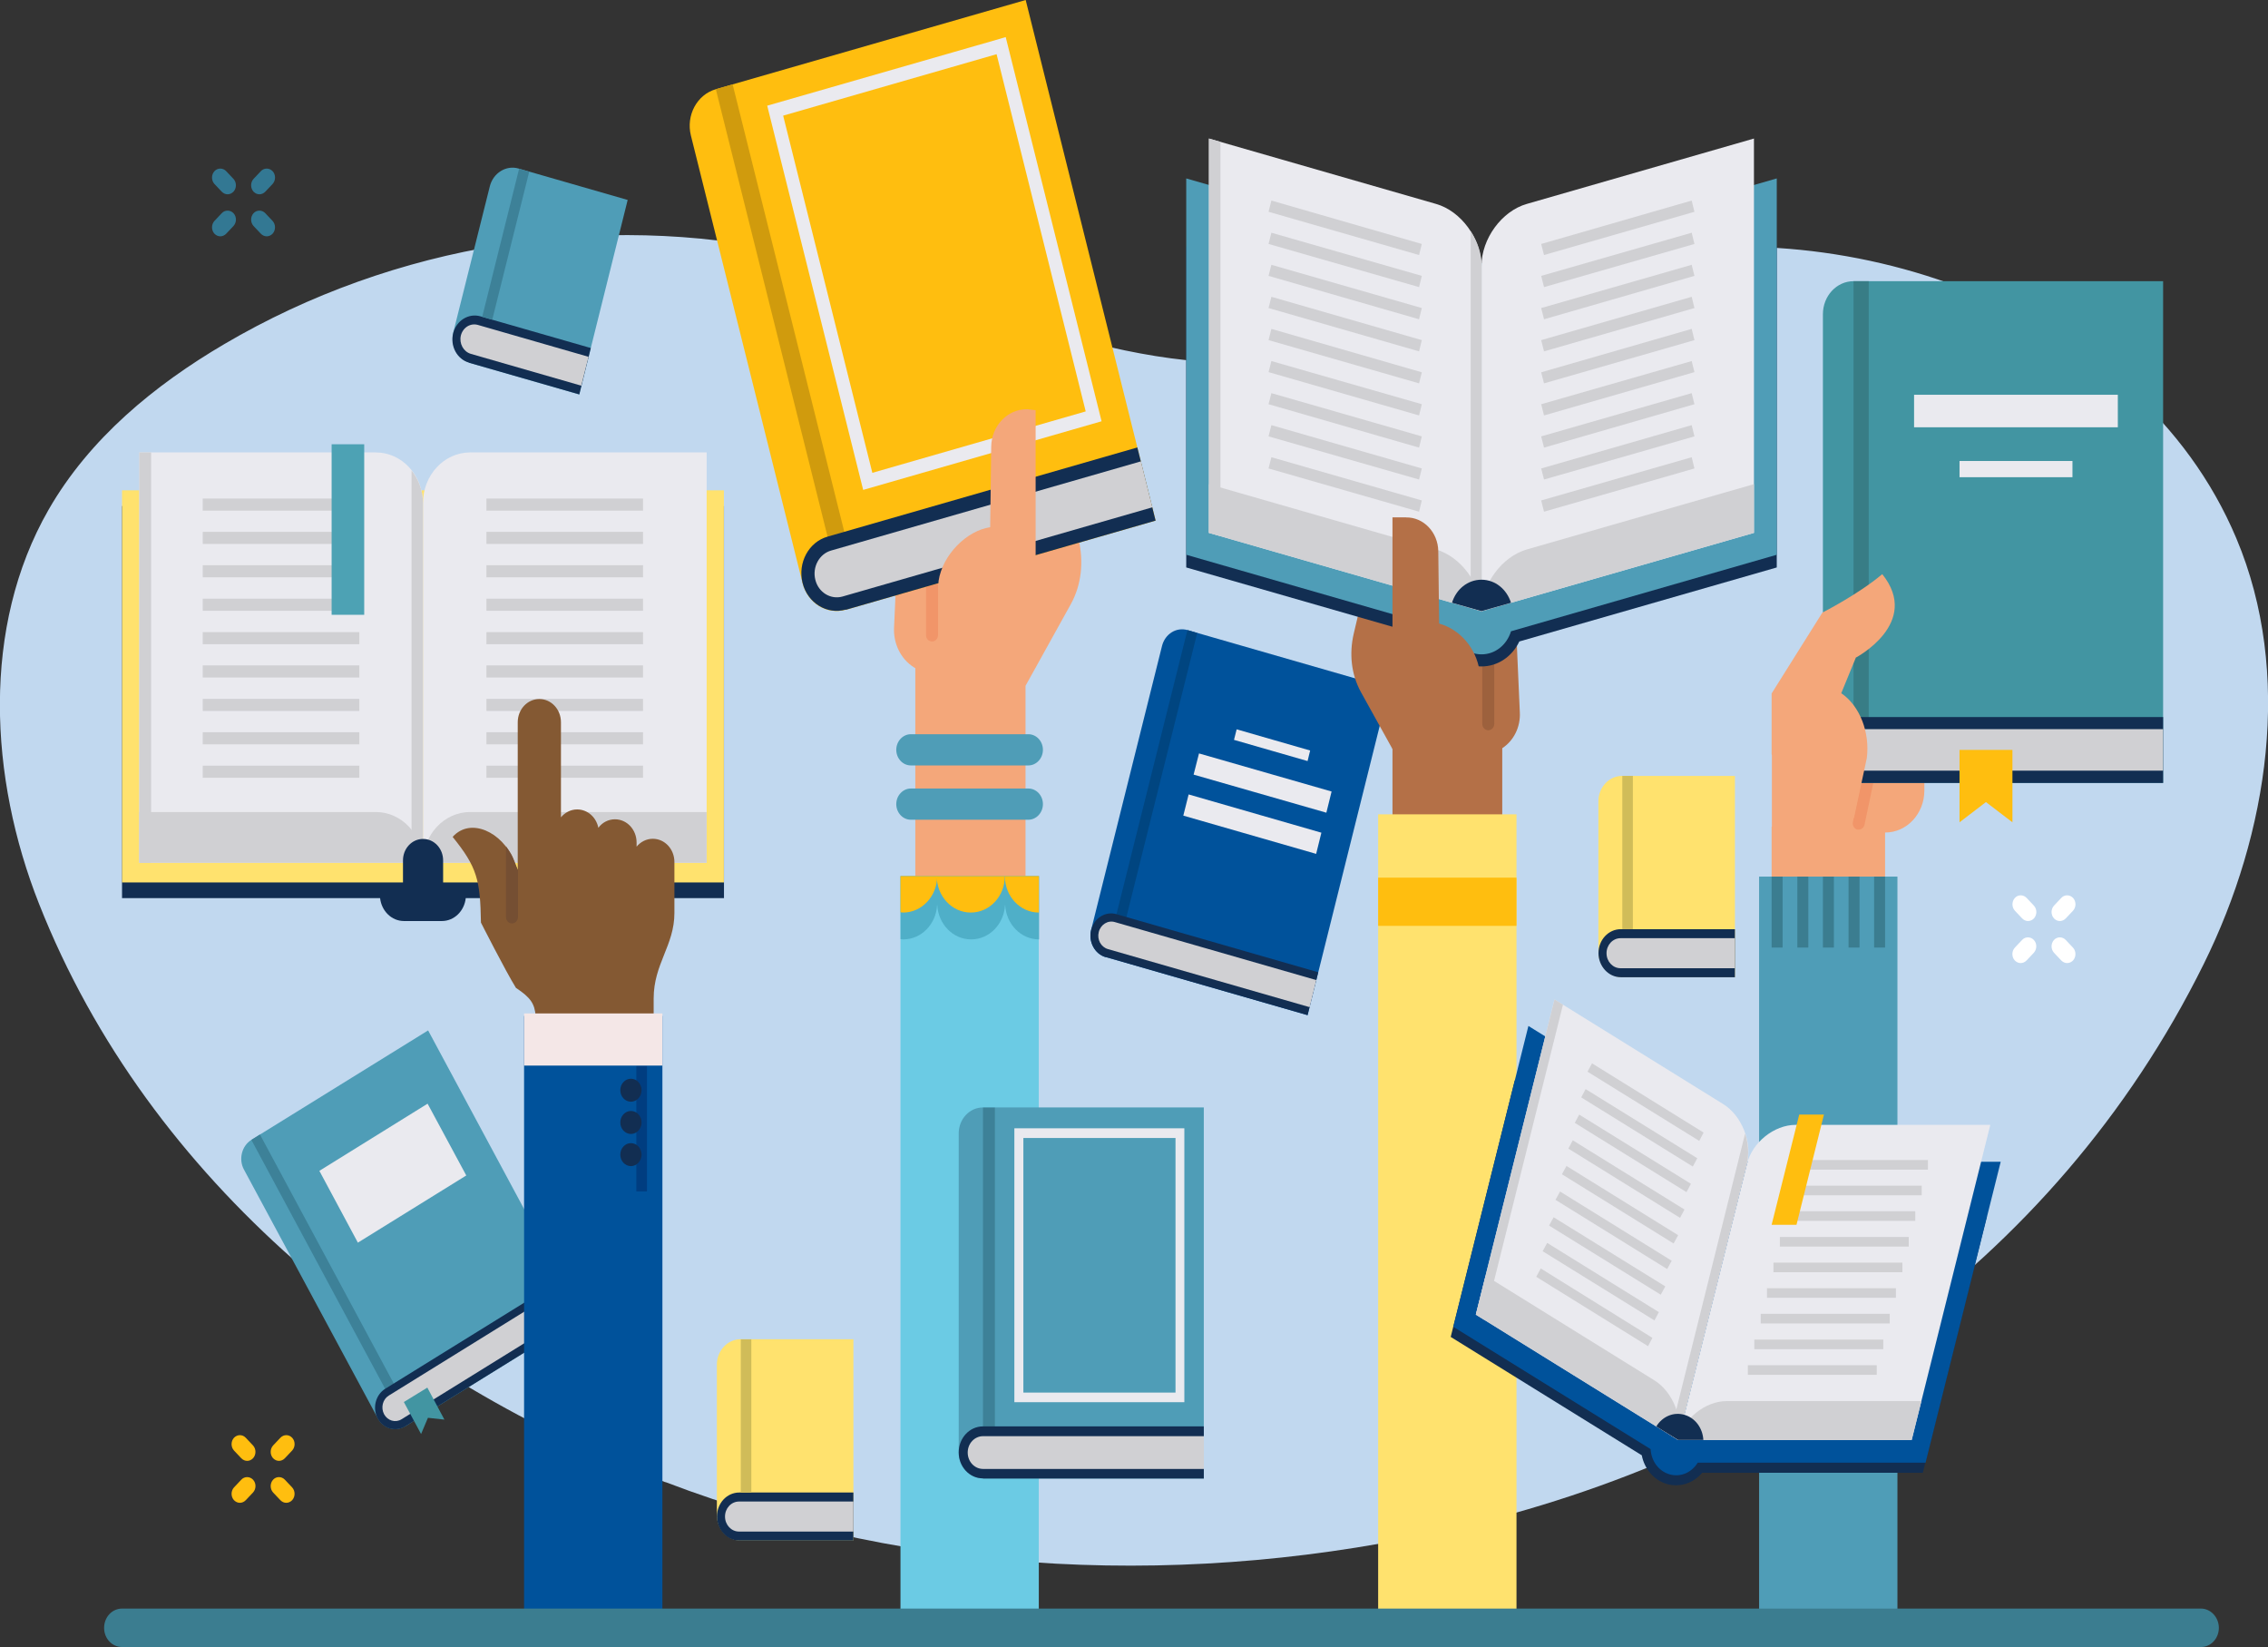 <?xml version="1.0" encoding="UTF-8"?><svg id="Layer_2" xmlns="http://www.w3.org/2000/svg" xmlns:xlink="http://www.w3.org/1999/xlink" viewBox="0 0 264.46 192"><rect x="0" y="0" width="264.46" height="192" fill="#333333" stroke="none"/><defs><style>.cls-1{fill:none;}.cls-2{clip-path:url(#clippath);}.cls-3{fill:#f4a77a;}.cls-4{fill:#00529b;}.cls-5{fill:#004580;}.cls-6{fill:#003d80;}.cls-7{fill:#eaeaef;}.cls-8{fill:#f4e7e7;}.cls-9{fill:#fff;}.cls-10{fill:#ffe26e;}.cls-11{fill:#ffbe0f;}.cls-12{fill:#f19569;}.cls-13{fill:#9d613d;}.cls-14{fill:#9db1c3;}.cls-15{fill:#9dbcd0;}.cls-16{fill:#b47047;}.cls-17{fill:#c1d8ef;}.cls-18{fill:#afacac;}.cls-19{fill:#d0bc59;}.cls-20{fill:#d0d0d3;}.cls-21{fill:#d09b0d;}.cls-22{fill:#d5bc5e;}.cls-23{fill:#122e52;}.cls-24{fill:#4295a2;}.cls-25{fill:#3d8198;}.cls-26{fill:#6bcbe4;}.cls-27{fill:#387d86;}.cls-28{fill:#3b7d90;}.cls-29{fill:#845933;}.cls-30{fill:#754f33;}.cls-31{fill:#4fafc8;}.cls-32{fill:#4f9db7;}.cls-33{fill:#337893;}.cls-34{fill:#4da2b4;}.cls-35{clip-path:url(#clippath-1);}.cls-36{clip-path:url(#clippath-4);}.cls-37{clip-path:url(#clippath-3);}.cls-38{clip-path:url(#clippath-2);}.cls-39{clip-path:url(#clippath-7);}.cls-40{clip-path:url(#clippath-8);}.cls-41{clip-path:url(#clippath-6);}.cls-42{clip-path:url(#clippath-5);}.cls-43{clip-path:url(#clippath-9);}.cls-44{clip-path:url(#clippath-20);}.cls-45{clip-path:url(#clippath-21);}.cls-46{clip-path:url(#clippath-24);}.cls-47{clip-path:url(#clippath-23);}.cls-48{clip-path:url(#clippath-22);}.cls-49{clip-path:url(#clippath-25);}.cls-50{clip-path:url(#clippath-14);}.cls-51{clip-path:url(#clippath-13);}.cls-52{clip-path:url(#clippath-12);}.cls-53{clip-path:url(#clippath-10);}.cls-54{clip-path:url(#clippath-15);}.cls-55{clip-path:url(#clippath-17);}.cls-56{clip-path:url(#clippath-16);}.cls-57{clip-path:url(#clippath-19);}.cls-58{clip-path:url(#clippath-11);}.cls-59{clip-path:url(#clippath-18);}</style><clipPath id="clippath"><rect class="cls-1" width="264.46" height="192"/></clipPath><clipPath id="clippath-1"><rect class="cls-1" width="264.46" height="192"/></clipPath><clipPath id="clippath-2"><rect class="cls-1" width="264.46" height="192"/></clipPath><clipPath id="clippath-3"><rect class="cls-1" width="264.46" height="192"/></clipPath><clipPath id="clippath-4"><rect class="cls-1" width="264.46" height="192"/></clipPath><clipPath id="clippath-5"><rect class="cls-1" width="264.46" height="192"/></clipPath><clipPath id="clippath-6"><rect class="cls-1" width="264.46" height="192"/></clipPath><clipPath id="clippath-7"><rect class="cls-1" width="264.46" height="192"/></clipPath><clipPath id="clippath-8"><rect class="cls-1" width="264.46" height="192"/></clipPath><clipPath id="clippath-9"><rect class="cls-1" width="264.46" height="192"/></clipPath><clipPath id="clippath-10"><rect class="cls-1" width="264.46" height="192"/></clipPath><clipPath id="clippath-11"><rect class="cls-1" width="264.46" height="192"/></clipPath><clipPath id="clippath-12"><rect class="cls-1" width="264.46" height="192"/></clipPath><clipPath id="clippath-13"><rect class="cls-1" width="264.46" height="192"/></clipPath><clipPath id="clippath-14"><rect class="cls-1" width="264.46" height="192"/></clipPath><clipPath id="clippath-15"><rect class="cls-1" width="264.46" height="192"/></clipPath><clipPath id="clippath-16"><rect class="cls-1" width="264.46" height="192"/></clipPath><clipPath id="clippath-17"><rect class="cls-1" width="264.46" height="192"/></clipPath><clipPath id="clippath-18"><rect class="cls-1" width="264.46" height="192"/></clipPath><clipPath id="clippath-19"><rect class="cls-1" width="264.46" height="192"/></clipPath><clipPath id="clippath-20"><rect class="cls-1" width="264.46" height="192"/></clipPath><clipPath id="clippath-21"><rect class="cls-1" width="264.46" height="192"/></clipPath><clipPath id="clippath-22"><rect class="cls-1" width="264.46" height="192"/></clipPath><clipPath id="clippath-23"><rect class="cls-1" width="264.46" height="192"/></clipPath><clipPath id="clippath-24"><rect class="cls-1" width="264.46" height="192"/></clipPath><clipPath id="clippath-25"><rect class="cls-1" width="264.46" height="192"/></clipPath></defs><g id="Layer_2-2"><g id="Layer_1-2"><g><g class="cls-2"><g><path class="cls-17" d="M77.59,172.77c29.17,11.16,61.59,12.41,92,5.41,36.69-8.44,69.84-30.36,87.37-65.79,7.56-15.27,10.43-33.92,3.81-49.63-11.5-27.33-46.72-38.63-73.06-32.27-13.05,3.17-25.22,10.23-38.56,11.57-19.45,1.96-37.83-8.42-56.93-12.59-22.26-4.88-46.22-1.02-66.06,10.64-8.12,4.77-15.71,10.98-20.49,19.3-7.85,13.67-6.93,31.26-1.12,45.95,12.88,32.64,41.93,55.53,73.04,67.43"/><path class="cls-10" d="M86.35,179.59h13.16v-23.47h-13.16c-1.51,0-2.76,1.33-2.76,2.96v17.55c0,1.63,1.24,2.96,2.76,2.96"/><path class="cls-23" d="M86.2,179.59h13.31v-5.6h-13.31c-1.45,0-2.6,1.26-2.6,2.79s1.17,2.81,2.6,2.81"/></g></g><rect class="cls-19" x="86.38" y="156.13" width="1.23" height="17.87"/><g class="cls-35"><g><path class="cls-20" d="M99.51,175.05v3.49h-13.34c-.9,0-1.63-.78-1.63-1.75s.73-1.75,1.63-1.75h13.34v.02Z"/><path class="cls-10" d="M189.14,113.92h13.16v-23.47h-13.16c-1.51,0-2.76,1.33-2.76,2.96v17.55c0,1.63,1.23,2.96,2.76,2.96"/><path class="cls-23" d="M188.99,113.92h13.31v-5.6h-13.31c-1.45,0-2.6,1.26-2.6,2.79s1.17,2.81,2.6,2.81"/></g></g><rect class="cls-19" x="189.17" y="90.45" width="1.23" height="17.87"/><g class="cls-38"><g><path class="cls-20" d="M202.3,109.38v3.49h-13.34c-.9,0-1.63-.78-1.63-1.75s.73-1.75,1.63-1.75h13.34v.02Z"/><path class="cls-32" d="M54.83,42.32l12.71,3.66,5.65-22.67-12.71-3.66c-1.46-.43-2.98,.51-3.37,2.09l-4.24,16.95c-.39,1.58,.48,3.2,1.96,3.62"/><path class="cls-23" d="M54.7,42.29l12.85,3.69,1.34-5.41-12.85-3.69c-1.4-.41-2.83,.49-3.2,1.97-.37,1.5,.46,3.03,1.84,3.42"/></g></g><polyline class="cls-25" points="60.53 19.67 56.23 36.93 57.4 37.27 61.71 20.01 61.4 19.93 60.53 19.67"/><g class="cls-37"><g><path class="cls-20" d="M68.63,41.59l-.85,3.37-12.88-3.71c-.87-.26-1.38-1.21-1.16-2.14,.24-.94,1.12-1.48,1.99-1.23l12.88,3.71h.02Z"/><path class="cls-32" d="M47.26,166.27l20.61-12.76-17.95-33.39-20.61,12.76c-1.12,.7-1.51,2.25-.87,3.45l15.61,29c.65,1.21,2.09,1.62,3.22,.92"/><path class="cls-14" d="M29.94,132.49l-.63,.39,.63-.39Z"/></g></g><polygon class="cls-25" points="30.31 132.25 29.94 132.49 29.31 132.88 29.31 132.88 45.12 162.29 46.12 161.66 30.31 132.25"/><g class="cls-36"><g><path class="cls-23" d="M47.26,166.27l20.61-12.76-2.35-4.37-20.61,12.76c-1.12,.7-1.51,2.25-.87,3.45s2.09,1.62,3.22,.92"/><path class="cls-20" d="M65.95,149.93l1.48,2.76-20.61,12.76c-.71,.44-1.62,.17-2.03-.58-.41-.77-.17-1.74,.54-2.18l20.61-12.76Z"/></g></g><polygon class="cls-24" points="51.82 165.49 49.9 165.28 49.1 167.17 47.09 163.44 49.83 161.76 51.82 165.49"/><polygon class="cls-7" points="49.86 128.66 37.24 136.49 41.73 144.86 54.37 137.03 49.86 128.66"/><g class="cls-42"><path class="cls-4" d="M128.95,111.57l23.52,6.77,9.51-38.12-23.52-6.77c-1.29-.37-2.6,.44-2.96,1.84l-8.27,33.12c-.34,1.38,.43,2.81,1.7,3.17"/></g><polygon class="cls-5" points="138.46 73.45 130.07 107.04 131.23 107.37 139.6 73.79 138.46 73.45"/><g class="cls-41"><g><path class="cls-23" d="M128.95,111.57l23.52,6.77,1.24-5-23.52-6.77c-1.29-.37-2.6,.44-2.96,1.84-.34,1.38,.43,2.81,1.7,3.17"/><path class="cls-20" d="M153.49,114.26l-.78,3.15-23.52-6.77c-.82-.24-1.29-1.12-1.07-1.99,.22-.87,1.06-1.4,1.87-1.16l23.52,6.77h-.02Z"/></g></g><polyline class="cls-7" points="155.27 92.27 139.81 87.83 139.18 90.3 154.66 94.74"/><polyline class="cls-7" points="154.08 97.07 138.6 92.61 137.98 95.08 153.47 99.54"/><polyline class="cls-7" points="143.89 86.25 152.47 88.72 152.77 87.49 144.2 85.02"/><g class="cls-39"><path class="cls-23" d="M84.41,58.99H14.23v45.71h30.09c.17,1.5,1.34,2.67,2.79,2.67h4.41c1.45,0,2.62-1.17,2.79-2.67h30.11V58.99Z"/></g><rect class="cls-10" x="14.23" y="57.16" width="70.18" height="45.71"/><g class="cls-40"><g><path class="cls-7" d="M49.32,100.58H16.24V52.74h27.57c3.05,0,5.51,2.65,5.51,5.92v41.92Z"/><path class="cls-20" d="M49.32,100.58H16.24v-5.92h27.57c3.05,0,5.51,2.65,5.51,5.92"/><path class="cls-7" d="M49.32,100.58h33.08V52.74h-27.57c-3.05,0-5.51,2.65-5.51,5.92v41.92Z"/><path class="cls-20" d="M49.32,100.58h33.08v-5.92h-27.57c-3.05,0-5.51,2.65-5.51,5.92"/><path class="cls-20" d="M47.99,100.58h1.33V58.66c0-1.46-.51-2.77-1.33-3.81v45.73Z"/></g></g><rect class="cls-20" x="16.24" y="52.74" width="1.38" height="47.84"/><rect class="cls-20" x="23.64" y="58.12" width="18.26" height="1.41"/><rect class="cls-20" x="23.64" y="62" width="18.26" height="1.41"/><rect class="cls-20" x="23.64" y="65.89" width="18.26" height="1.41"/><rect class="cls-20" x="23.64" y="69.79" width="18.26" height="1.41"/><rect class="cls-20" x="23.64" y="73.69" width="18.26" height="1.41"/><rect class="cls-20" x="23.64" y="77.57" width="18.26" height="1.41"/><rect class="cls-20" x="23.64" y="81.47" width="18.26" height="1.41"/><rect class="cls-20" x="23.64" y="85.36" width="18.26" height="1.41"/><rect class="cls-20" x="23.64" y="89.26" width="18.26" height="1.41"/><rect class="cls-20" x="56.72" y="58.12" width="18.26" height="1.41"/><rect class="cls-20" x="56.72" y="62" width="18.26" height="1.41"/><rect class="cls-20" x="56.72" y="65.89" width="18.26" height="1.41"/><rect class="cls-20" x="56.72" y="69.79" width="18.26" height="1.41"/><rect class="cls-20" x="56.72" y="73.69" width="18.26" height="1.41"/><rect class="cls-20" x="56.72" y="77.57" width="18.26" height="1.41"/><rect class="cls-20" x="56.72" y="81.47" width="18.26" height="1.41"/><rect class="cls-20" x="56.72" y="85.36" width="18.26" height="1.41"/><rect class="cls-20" x="56.72" y="89.26" width="18.26" height="1.41"/><g class="cls-43"><path class="cls-23" d="M49.32,97.8h0c-1.29,0-2.33,1.12-2.33,2.5v2.91h4.68v-2.91c0-1.38-1.04-2.5-2.33-2.5"/></g><rect class="cls-34" x="38.67" y="51.79" width="3.8" height="19.88"/><g class="cls-53"><path class="cls-29" d="M76.22,118.43v-2.03c0-4.05,2.42-6.18,2.42-9.97v-5.94c0-1.5-1.12-2.71-2.52-2.71-.75,0-1.43,.36-1.89,.92v-.48c0-1.5-1.12-2.71-2.52-2.71-.78,0-1.48,.37-1.94,.99-.24-1.23-1.26-2.14-2.47-2.14-.75,0-1.43,.36-1.89,.92v-11.08c0-1.5-1.12-2.71-2.52-2.71s-2.52,1.21-2.52,2.71v17.14l-.03,.05c-.17-.44-.34-.85-.46-1.16-1.28-3.17-4.99-5.02-7.1-2.67,2.84,3.52,3.22,4.99,3.3,9.99,0,0,2.84,5.6,4.08,7.61,1.72,1.14,2.18,1.84,2.3,3.28h13.72l.03-.02Z"/></g><rect class="cls-4" x="61.11" y="118.43" width="16.13" height="70.78"/><rect class="cls-6" x="74.2" y="124.25" width="1.24" height="14.64"/><rect class="cls-8" x="61.11" y="118.14" width="16.13" height="6.08"/><g class="cls-58"><g><path class="cls-23" d="M74.81,127.09c0,.73-.56,1.34-1.24,1.34s-1.24-.6-1.24-1.34,.56-1.34,1.24-1.34,1.24,.6,1.24,1.34"/><path class="cls-23" d="M74.81,130.85c0,.75-.56,1.34-1.24,1.34s-1.24-.6-1.24-1.34,.56-1.34,1.24-1.34,1.24,.6,1.24,1.34"/><path class="cls-23" d="M74.81,134.6c0,.73-.56,1.34-1.24,1.34s-1.24-.6-1.24-1.34,.56-1.34,1.24-1.34,1.24,.6,1.24,1.34"/><path class="cls-22" d="M60.06,100.58h0c.09,.24,.2,.51,.31,.8h0c-.05-.17-.17-.48-.31-.8"/><path class="cls-18" d="M59.94,100.29c.03,.09,.07,.19,.12,.29h0c-.03-.1-.09-.19-.12-.29"/><path class="cls-30" d="M59,98.65v8.25c0,.43,.32,.75,.7,.75s.7-.34,.7-.75v-5.43l-.03-.1h0c-.12-.27-.22-.54-.31-.78-.03-.1-.09-.2-.12-.29-.1-.26-.2-.48-.29-.65-.2-.37-.63-.97-.65-1h0"/><path class="cls-3" d="M104.65,64.06c0-.09,.05-.19,.07-.27,.03-.26,.1-.51,.17-.75,.27-.94,5.09-9.41,5.09-9.41l8.7-7.98s.17,.12,.24,.17c2.03,1.31,3.64,3.39,4.27,6.04,0,0,2.59,10.99,2.6,11.1,.56,2.47,.36,5.16-.95,7.51l-5.26,9.48v43.31l-12.85-.46v-44.91l-.17-.1c-1.57-1-2.4-2.81-2.31-4.63l.41-9.05v-.03Z"/><path class="cls-12" d="M109.39,67.99l-1.41,.41v5.63c0,.43,.31,.75,.7,.75s.7-.34,.7-.75v-6.04h.02Z"/><path class="cls-32" d="M121.61,87.41c0,1-.77,1.82-1.7,1.82h-13.7c-.94,0-1.7-.82-1.7-1.82s.77-1.82,1.7-1.82h13.7c.94,0,1.7,.82,1.7,1.82"/><path class="cls-32" d="M121.61,93.74c0,1-.77,1.82-1.7,1.82h-13.7c-.94,0-1.7-.82-1.7-1.82s.77-1.82,1.7-1.82h13.7c.94,0,1.7,.82,1.7,1.82"/><path class="cls-11" d="M98.62,71.09l36.13-10.4L119.6,0l-36.13,10.4c-2.2,.63-3.49,3.05-2.91,5.39l13.02,52.18c.58,2.35,2.84,3.74,5.04,3.11"/></g></g><path class="cls-20" d="M84.22,10.18l1.19-.34-1.19,.34Z"/><polyline class="cls-21" points="85.43 9.84 84.22 10.18 83.47 10.4 96.7 63.36 98.65 62.8 85.43 9.84"/><g class="cls-52"><g><path class="cls-23" d="M98.62,71.09l36.13-10.4-2.13-8.53-36.13,10.4c-2.2,.63-3.49,3.05-2.91,5.39s2.84,3.74,5.04,3.11"/><path class="cls-20" d="M133.03,53.76l1.34,5.38-36.13,10.4c-1.38,.39-2.81-.48-3.17-1.96-.37-1.48,.46-3.01,1.84-3.4l36.13-10.4-.02-.02Z"/></g></g><polygon class="cls-7" points="116.75 5.33 116.01 5.53 126.6 47.96 101.72 55.12 91.32 13.48 116.93 6.11 116.75 5.33 116.01 5.53 116.75 5.33 116.54 4.54 89.46 12.32 100.65 57.11 128.45 49.11 117.27 4.32 116.54 4.54 116.75 5.33"/><rect class="cls-26" x="105" y="102.13" width="16.13" height="87.07"/><path class="cls-15" d="M121.14,102.13h0v7.39h0v-7.39Zm-14.41,0h-1.74v7.35h0v-7.35h1.74Z"/><g class="cls-51"><g><path class="cls-31" d="M121.14,102.13h-16.13v7.35c.1,0,.2,.03,.31,.03,2.11,0,3.83-1.77,3.95-4h.02c.12,2.23,1.84,4,3.95,4s3.83-1.77,3.95-4h.02c.12,2.23,1.84,4,3.95,4v-7.39Z"/><path class="cls-11" d="M117.17,102.13c0,2.35-1.77,4.25-3.97,4.25s-3.97-1.91-3.97-4.25h7.93Z"/><path class="cls-11" d="M105,102.13v4.22c.1,0,.2,.03,.31,.03,2.18,0,3.97-1.91,3.97-4.25h-4.27Z"/><path class="cls-11" d="M121.14,102.13h-3.97c0,2.35,1.77,4.25,3.97,4.25v-4.25Z"/><path class="cls-3" d="M119.77,47.7l.99,.12v29.97l-6.23,.15-3-1.91c-1.57-1-2.23-2.81-2.14-4.63l.05-3.66c.46-3.1,3.32-5.89,6.02-6.28l.12-9.38c.03-2.45,1.91-4.41,4.19-4.37"/></g></g><polygon class="cls-16" points="175.17 130.44 162.37 130.9 162.37 84.96 175.17 84.96 175.17 130.44"/><g class="cls-50"><g><path class="cls-16" d="M176.87,74.95s-.03-.15-.05-.24c-.03-.22-.09-.46-.15-.68-.24-.83-4.58-8.48-4.58-8.48l-7.83-7.18s-.14,.1-.22,.15c-1.82,1.19-3.28,3.05-3.85,5.43,0,0-2.33,9.89-2.35,9.97-.51,2.23-.31,4.65,.85,6.76l4.73,8.53h0l.09,.15,.03-.15,11.45,1.33v-3.2l.15-.1c1.4-.9,2.16-2.52,2.08-4.17l-.36-8.15v.03Z"/><path class="cls-13" d="M173.54,74.42c-.39,0-.7,.34-.7,.75v9.21c0,.41,.31,.75,.7,.75s.7-.34,.7-.75v-9.21c0-.41-.31-.75-.7-.75"/></g></g><rect class="cls-10" x="160.7" y="94.93" width="16.13" height="94.26"/><g class="cls-54"><g><path class="cls-23" d="M138.32,28.74v37.41l30.02,8.63c.83,1.77,2.52,2.91,4.41,2.91s3.57-1.14,4.41-2.91l30.02-8.63V28.74l-34.43,9.9-34.43-9.9Z"/><path class="cls-32" d="M207.18,20.8l-34.43,9.9-34.43-9.9v43.87l30.99,8.92c.48,1.55,1.82,2.69,3.44,2.69s2.96-1.12,3.44-2.69l30.99-8.92V20.8Z"/><path class="cls-7" d="M172.75,71.26l-31.79-9.14V16.15l26.48,7.62c2.93,.83,5.29,4.07,5.29,7.22v40.27h.02Z"/><path class="cls-20" d="M172.75,71.26l-31.79-9.14v-5.68l26.48,7.61c2.93,.85,5.29,4.07,5.29,7.22"/><path class="cls-7" d="M172.75,71.26l31.77-9.14V16.15l-26.48,7.62c-2.93,.83-5.29,4.07-5.29,7.22v40.27Z"/><path class="cls-20" d="M172.75,71.26l31.77-9.14v-5.68l-26.48,7.61c-2.93,.85-5.29,4.07-5.29,7.22"/><path class="cls-20" d="M171.49,70.88l1.28,.36V30.97c0-1.4-.49-2.81-1.28-4.02v43.92Z"/></g></g><polygon class="cls-20" points="140.98 62.12 142.31 62.49 142.31 16.54 140.98 16.15 140.98 62.12"/><polyline class="cls-20" points="147.92 24.69 165.47 29.73 165.79 28.44 148.25 23.38"/><polyline class="cls-20" points="147.92 28.44 165.47 33.47 165.79 32.16 148.25 27.13"/><polyline class="cls-20" points="147.92 32.16 165.47 37.22 165.79 35.91 148.25 30.87"/><polyline class="cls-20" points="147.92 35.91 165.47 40.96 165.79 39.65 148.25 34.6"/><polyline class="cls-20" points="147.92 39.65 165.47 44.69 165.79 43.4 148.25 38.34"/><polyline class="cls-20" points="147.92 43.38 165.47 48.43 165.79 47.12 148.25 42.09"/><polyline class="cls-20" points="147.92 47.12 165.47 52.18 165.79 50.87 148.25 45.83"/><polyline class="cls-20" points="147.92 50.87 165.47 55.9 165.79 54.61 148.25 49.56"/><polyline class="cls-20" points="147.92 54.61 165.47 59.65 165.79 58.34 148.25 53.3"/><polyline class="cls-20" points="180.04 29.73 197.58 24.69 197.26 23.38 179.71 28.44"/><polyline class="cls-20" points="180.04 33.47 197.58 28.44 197.26 27.13 179.71 32.16"/><polyline class="cls-20" points="180.04 37.22 197.58 32.16 197.26 30.87 179.71 35.91"/><polyline class="cls-20" points="180.04 40.96 197.58 35.91 197.26 34.6 179.71 39.65"/><polyline class="cls-20" points="180.04 44.69 197.58 39.65 197.26 38.34 179.71 43.4"/><polyline class="cls-20" points="180.04 48.43 197.58 43.38 197.26 42.09 179.71 47.12"/><polyline class="cls-20" points="180.04 52.18 197.58 47.12 197.26 45.83 179.71 50.87"/><polyline class="cls-20" points="180.04 55.9 197.58 50.87 197.26 49.56 179.71 54.61"/><polyline class="cls-20" points="180.04 59.65 197.58 54.61 197.26 53.3 179.71 58.34"/><g class="cls-56"><g><path class="cls-23" d="M176.19,70.27c-.48-1.55-1.82-2.69-3.44-2.69s-2.96,1.12-3.44,2.69l3.44,.97,3.44-.97Z"/><path class="cls-16" d="M163.95,60.31h-1.58v26.99l5.6,.14,2.69-1.72c1.41-.9,2.14-2.52,2.08-4.17l-.2-3.28c-.43-2.79-2.33-4.9-4.73-5.58l-.1-8.44c-.03-2.2-1.72-3.97-3.76-3.93"/></g></g><polygon class="cls-3" points="206.58 141.86 219.81 142.32 219.81 96.37 206.58 96.37 206.58 141.86"/><g class="cls-55"><g><path class="cls-3" d="M209.24,80.22l7.23-7.78c1.74-1.85,4.02-2.71,6.3-2.72h1.62v22.43c0,2.71-2.04,4.9-4.56,4.9h-10.89l-2.33,.73v-10.84c0-2.62,1.06-4.97,2.65-6.71"/><path class="cls-12" d="M218.46,91.27h-1.45l-.95,4.54c-.09,.41,.15,.82,.53,.9h.15c.32,0,.61-.24,.68-.6l1.02-4.87,.02,.02Z"/></g></g><rect class="cls-32" x="205.12" y="102.19" width="16.13" height="87.01"/><g class="cls-59"><path class="cls-24" d="M216.13,91.27h36.1V32.78h-36.1c-1.97,0-3.57,1.72-3.57,3.85v50.82c0,2.11,1.6,3.83,3.57,3.83"/></g><rect class="cls-27" x="216.13" y="32.78" width="1.77" height="51.53"/><g class="cls-57"><g><path class="cls-23" d="M216.13,91.27h36.1v-7.68h-36.1c-1.97,0-3.57,1.72-3.57,3.85s1.6,3.83,3.57,3.83"/><path class="cls-20" d="M252.23,85.01v4.83h-36.1c-1.24,0-2.25-1.09-2.25-2.42s1-2.42,2.25-2.42h36.1Z"/></g></g><polyline class="cls-7" points="223.19 49.81 246.95 49.81 246.95 46.02 223.19 46.02"/><polyline class="cls-7" points="241.66 53.74 228.49 53.74 228.49 55.63 241.66 55.63"/><polygon class="cls-11" points="234.66 95.86 231.57 93.5 228.49 95.86 228.49 87.42 234.66 87.42 234.66 95.86"/><g class="cls-44"><path class="cls-3" d="M206.58,80.84l5.92-9.43s4.2-2.13,6.98-4.48c4.58,5.7-3.08,9.73-3.08,9.73l-1.7,4.15c2.2,1.5,3.35,4.61,2.98,7.56l-1.5,6.98-9.6-7.4v-7.11Z"/></g><rect class="cls-28" x="218.53" y="102.19" width="1.28" height="8.27"/><rect class="cls-28" x="215.55" y="102.19" width="1.28" height="8.27"/><rect class="cls-28" x="212.56" y="102.19" width="1.28" height="8.27"/><rect class="cls-28" x="209.58" y="102.19" width="1.28" height="8.27"/><rect class="cls-28" x="206.58" y="102.19" width="1.28" height="8.27"/><rect class="cls-11" x="160.7" y="102.31" width="16.13" height="5.62"/><g class="cls-45"><g><path class="cls-28" d="M14.23,192h242.41c1.16,0,2.09-1,2.09-2.23s-.94-2.25-2.09-2.25H14.23c-1.16,0-2.09,1-2.09,2.25s.94,2.23,2.09,2.23"/><path class="cls-23" d="M176.63,125.95l-7.47,29.9,22.28,13.8c.31,1.6,1.43,2.91,2.94,3.35,1.51,.43,3.08-.1,4.1-1.31h25.73l7.47-29.9h-29.51l-25.54-15.83v-.02Z"/><path class="cls-4" d="M233.27,135.43h-29.51l-25.54-15.83-8.76,35.07,23.01,14.26c.07,1.36,.92,2.57,2.21,2.94s2.59-.22,3.28-1.36h26.57l8.76-35.07-.02-.02Z"/><path class="cls-7" d="M195.68,167.87l-23.59-14.62,9.17-36.74,19.66,12.19c2.18,1.34,3.42,4.48,2.79,6.98l-8.03,32.2Z"/><path class="cls-20" d="M195.68,167.87l-23.59-14.62,1.14-4.54,19.66,12.19c2.18,1.34,3.42,4.48,2.79,6.98"/><path class="cls-7" d="M195.68,167.87h27.23l9.17-36.74h-22.7c-2.5,0-5.05,2.03-5.67,4.54l-8.03,32.2Z"/><path class="cls-20" d="M195.68,167.87h27.23l1.14-4.54h-22.7c-2.5,0-5.05,2.04-5.67,4.54"/><path class="cls-20" d="M194.72,167.27l.94,.58,8.03-32.2c.27-1.12,.17-2.35-.2-3.51l-8.76,35.13Z"/></g></g><polygon class="cls-20" points="173.08 153.86 172.09 153.25 181.26 116.51 182.25 117.12 173.08 153.86"/><polyline class="cls-20" points="185.11 124.93 198.14 133 198.65 132.03 185.64 123.96"/><polyline class="cls-20" points="184.38 127.93 197.39 135.99 197.91 135.02 184.89 126.96"/><polyline class="cls-20" points="183.63 130.9 196.65 138.97 197.17 138 184.14 129.93"/><polyline class="cls-20" points="182.88 133.9 195.9 141.97 196.42 141 183.39 132.93"/><polyline class="cls-20" points="182.13 136.89 195.15 144.96 195.68 143.99 182.66 135.92"/><polyline class="cls-20" points="181.38 139.87 194.4 147.94 194.93 146.97 181.91 138.9"/><polyline class="cls-20" points="180.63 142.87 193.65 150.93 194.18 149.96 181.16 141.9"/><polyline class="cls-20" points="179.88 145.86 192.92 153.93 193.43 152.96 180.41 144.89"/><polyline class="cls-20" points="179.13 148.84 192.17 156.93 192.68 155.96 179.66 147.87"/><rect class="cls-20" x="209.78" y="135.23" width="15.03" height="1.12"/><rect class="cls-20" x="209.04" y="138.22" width="15.04" height="1.12"/><rect class="cls-20" x="208.29" y="141.2" width="15.04" height="1.12"/><rect class="cls-20" x="207.54" y="144.2" width="15.03" height="1.12"/><rect class="cls-20" x="206.79" y="147.19" width="15.04" height="1.12"/><rect class="cls-20" x="206.04" y="150.17" width="15.03" height="1.12"/><rect class="cls-20" x="205.31" y="153.16" width="15.04" height="1.12"/><rect class="cls-20" x="204.56" y="156.16" width="15.04" height="1.12"/><rect class="cls-20" x="203.81" y="159.15" width="15.03" height="1.12"/><g class="cls-48"><path class="cls-23" d="M198.62,167.87c-.07-1.36-.92-2.57-2.21-2.94s-2.59,.22-3.28,1.36l2.55,1.57h2.94v.02Z"/></g><polygon class="cls-11" points="209.48 142.78 212.68 129.93 209.8 129.93 206.58 142.78 209.48 142.78"/><g class="cls-47"><path class="cls-32" d="M114.62,172.36h25.75v-43.26h-25.75c-1.57,0-2.83,1.36-2.83,3.03v37.18c0,1.68,1.26,3.03,2.83,3.03"/></g><polygon class="cls-25" points="114.62 129.12 114.62 129.12 114.62 166.86 116.01 166.86 116.01 129.12 114.62 129.12"/><g class="cls-46"><g><path class="cls-23" d="M114.62,172.36h25.75v-6.08h-25.75c-1.57,0-2.83,1.36-2.83,3.03s1.26,3.03,2.83,3.03"/><path class="cls-20" d="M140.38,167.41v3.83h-25.75c-.99,0-1.79-.85-1.79-1.91s.8-1.91,1.79-1.91h25.75v-.02Z"/></g></g><polygon class="cls-7" points="137.59 132.1 137.07 132.1 137.07 162.34 119.33 162.34 119.33 132.66 137.59 132.66 137.59 132.1 137.07 132.1 137.59 132.1 137.59 131.53 118.28 131.53 118.28 163.46 138.1 163.46 138.1 131.53 137.59 131.53 137.59 132.1"/><g class="cls-49"><g><path class="cls-11" d="M33.39,175.19c-.26,0-.49-.1-.7-.31l-.85-.9c-.37-.41-.37-1.07,0-1.48,.37-.41,1-.41,1.38,0l.85,.9c.37,.41,.37,1.07,0,1.48-.19,.2-.44,.31-.7,.31"/><path class="cls-11" d="M28.83,170.3c-.26,0-.49-.1-.7-.31l-.85-.9c-.37-.41-.37-1.07,0-1.48,.39-.41,1-.41,1.38,0l.85,.9c.37,.41,.37,1.07,0,1.48-.19,.2-.44,.31-.68,.31"/><path class="cls-11" d="M27.98,175.19c-.26,0-.49-.1-.7-.31-.37-.41-.37-1.07,0-1.48l.85-.9c.37-.41,1-.41,1.38,0s.37,1.07,0,1.48l-.85,.9c-.19,.2-.44,.31-.7,.31"/><path class="cls-11" d="M32.54,170.3c-.26,0-.49-.1-.7-.31-.37-.41-.37-1.07,0-1.48l.85-.9c.39-.41,1-.41,1.38,0s.37,1.07,0,1.48l-.85,.9c-.19,.2-.44,.31-.7,.31"/><path class="cls-9" d="M241.05,112.27c-.26,0-.49-.1-.7-.31l-.85-.9c-.37-.41-.37-1.07,0-1.48,.37-.41,1-.41,1.38,0l.85,.9c.37,.41,.37,1.07,0,1.48-.19,.2-.44,.31-.7,.31"/><path class="cls-9" d="M236.49,107.37c-.26,0-.49-.1-.7-.31l-.85-.9c-.37-.41-.37-1.07,0-1.48,.37-.41,1-.41,1.38,0l.85,.9c.37,.41,.37,1.07,0,1.48-.19,.2-.44,.31-.7,.31"/><path class="cls-9" d="M235.63,112.27c-.26,0-.49-.1-.7-.31-.37-.41-.37-1.07,0-1.48l.85-.9c.37-.41,1-.41,1.38,0s.37,1.07,0,1.48l-.85,.9c-.19,.2-.44,.31-.7,.31"/><path class="cls-9" d="M240.2,107.37c-.26,0-.49-.1-.7-.31-.37-.41-.37-1.07,0-1.48l.85-.9c.37-.41,1-.41,1.38,0s.37,1.07,0,1.48l-.85,.9c-.19,.2-.44,.31-.7,.31"/><path class="cls-33" d="M31.11,27.55c-.26,0-.49-.1-.7-.31l-.85-.9c-.37-.41-.37-1.07,0-1.48s1-.41,1.38,0l.85,.9c.37,.41,.37,1.07,0,1.48-.19,.2-.44,.31-.7,.31"/><path class="cls-33" d="M26.55,22.65c-.26,0-.49-.1-.7-.31l-.85-.9c-.37-.41-.37-1.07,0-1.48s1-.41,1.38,0l.85,.9c.37,.41,.37,1.07,0,1.48-.19,.2-.44,.31-.7,.31"/><path class="cls-33" d="M25.7,27.55c-.26,0-.49-.1-.7-.31-.37-.41-.37-1.07,0-1.48l.85-.9c.37-.41,1-.41,1.38,0s.37,1.07,0,1.48l-.85,.9c-.19,.2-.44,.31-.7,.31"/><path class="cls-33" d="M30.26,22.65c-.26,0-.49-.1-.7-.31-.37-.41-.37-1.07,0-1.48l.85-.9c.37-.41,1-.41,1.38,0s.37,1.07,0,1.48l-.85,.9c-.19,.2-.44,.31-.7,.31"/></g></g></g></g></g></svg>